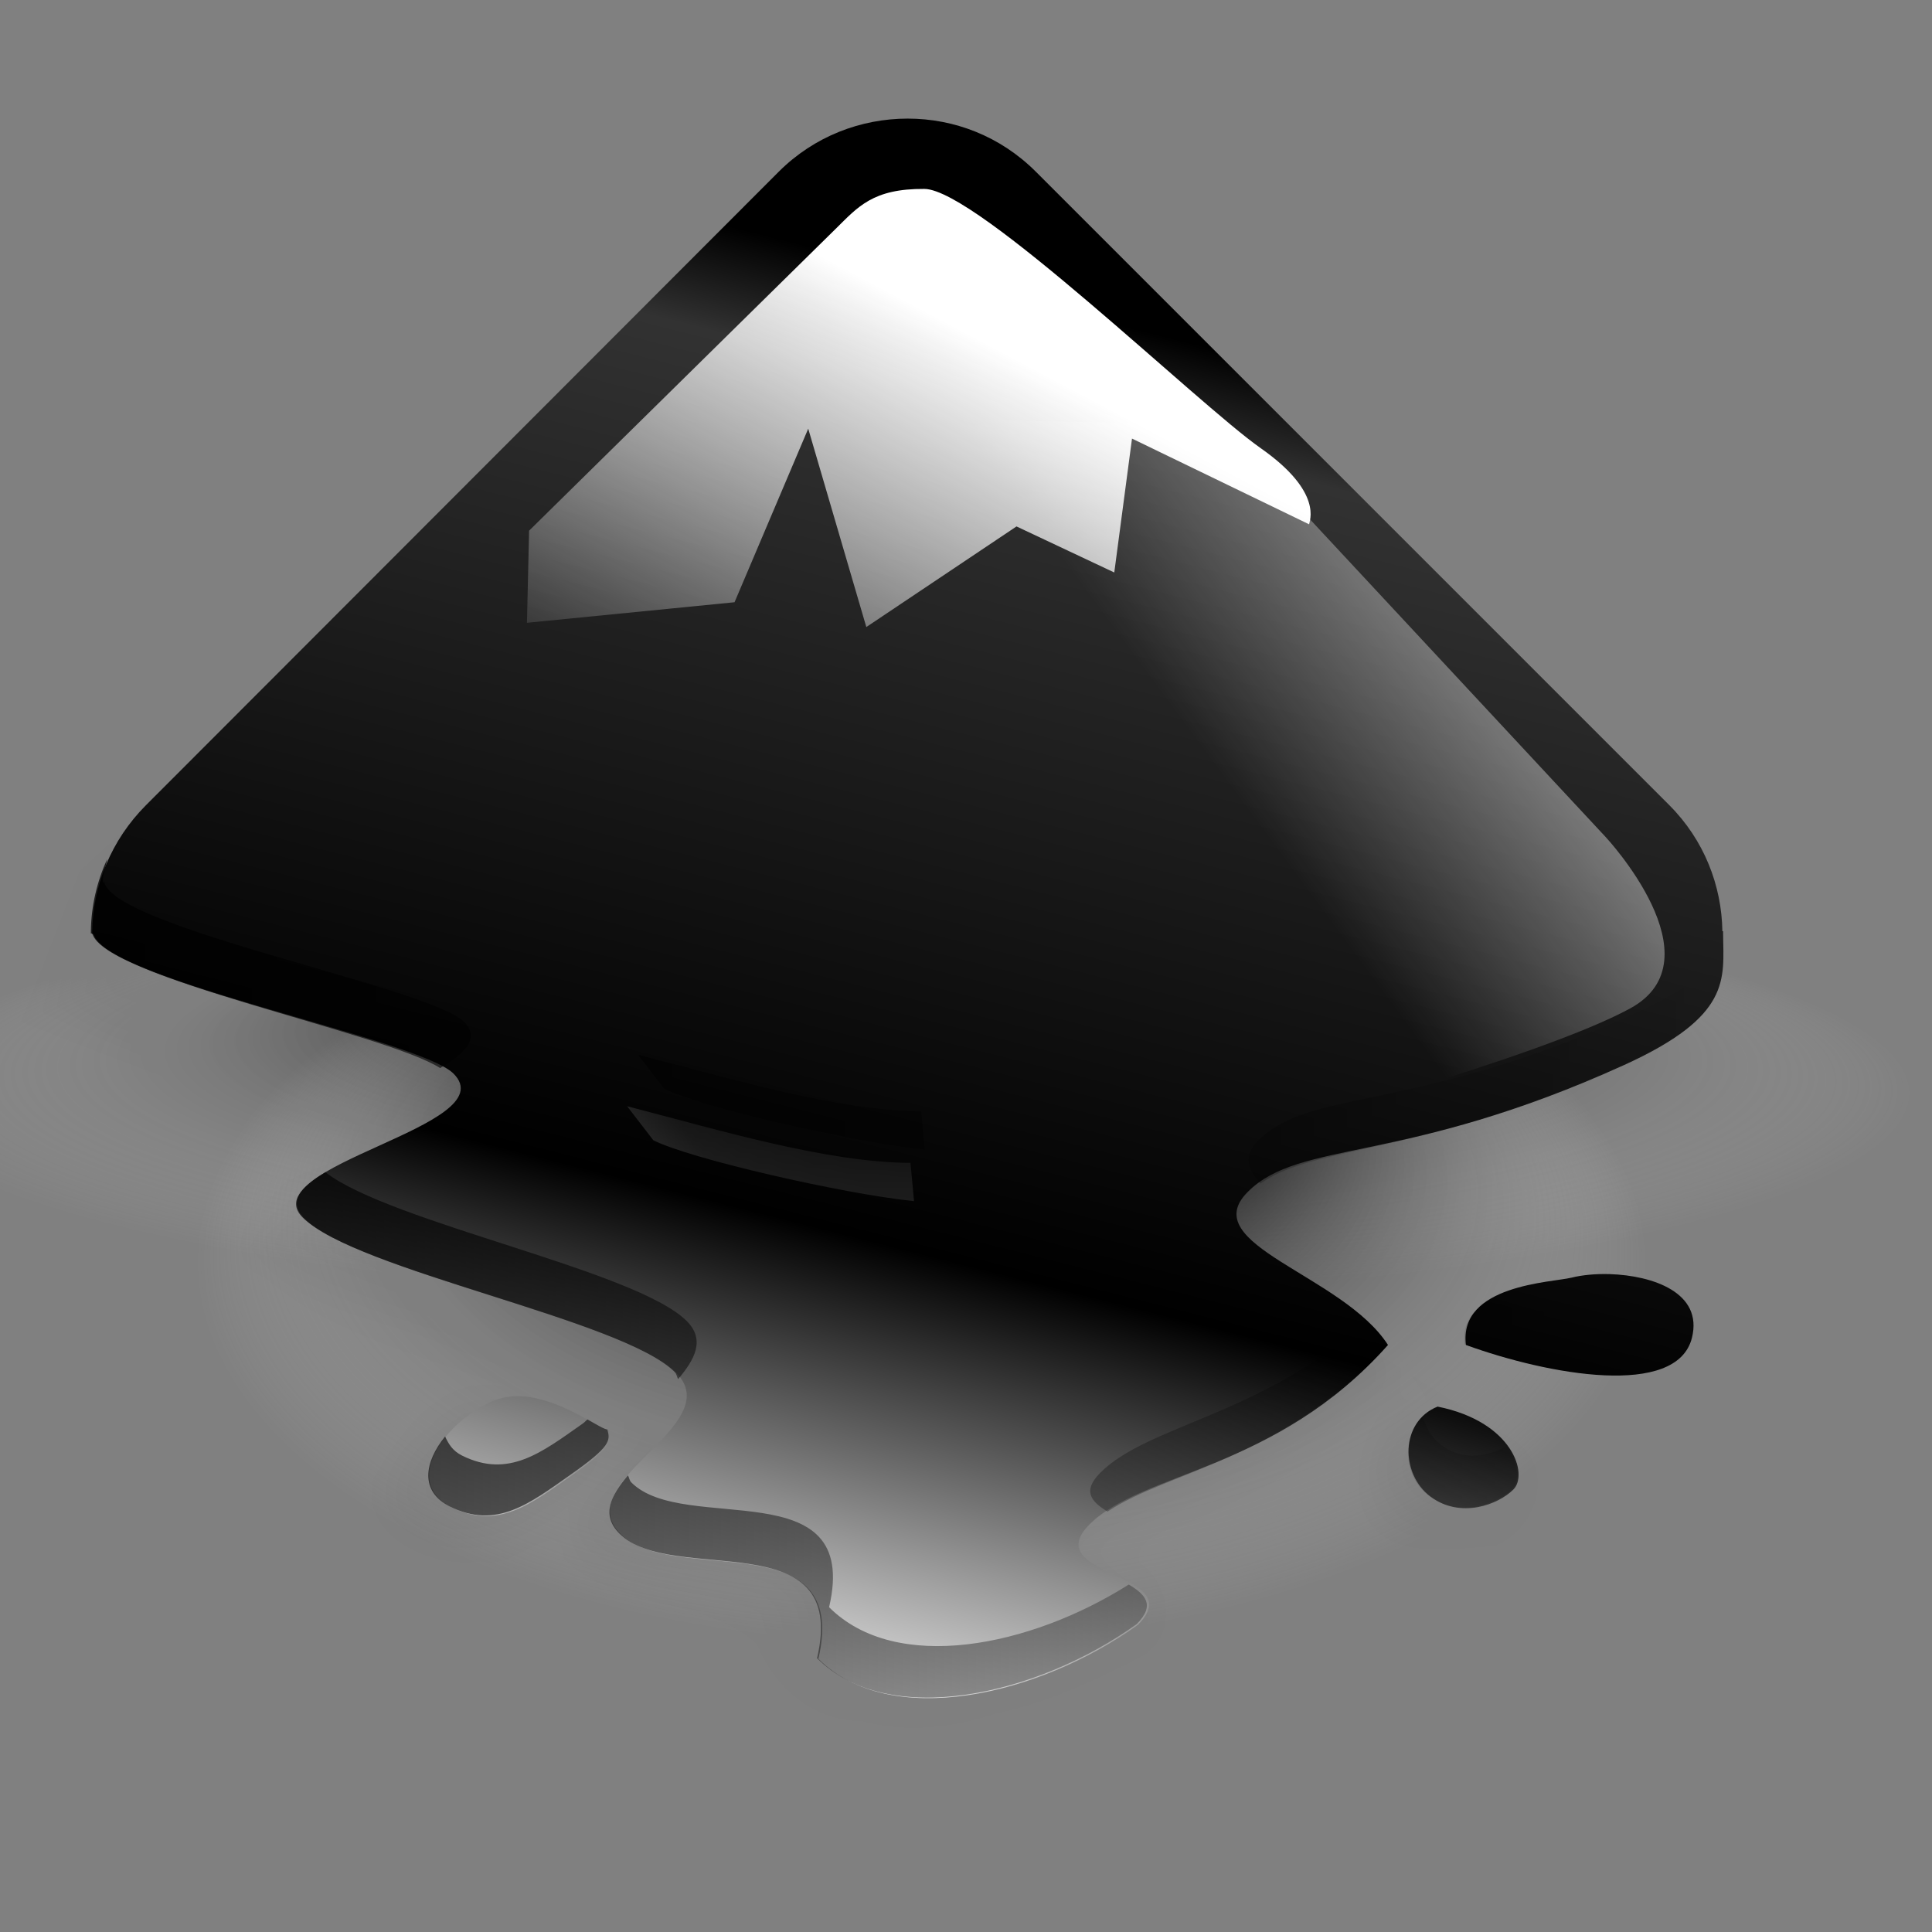 <?xml version="1.0" encoding="UTF-8" standalone="no"?>
<!-- Created with Inkscape (http://www.inkscape.org/) -->
<svg
   xmlns:dc="http://purl.org/dc/elements/1.1/"
   xmlns:cc="http://web.resource.org/cc/"
   xmlns:rdf="http://www.w3.org/1999/02/22-rdf-syntax-ns#"
   xmlns:svg="http://www.w3.org/2000/svg"
   xmlns="http://www.w3.org/2000/svg"
   xmlns:xlink="http://www.w3.org/1999/xlink"
   xmlns:sodipodi="http://inkscape.sourceforge.net/DTD/sodipodi-0.dtd"
   xmlns:inkscape="http://www.inkscape.org/namespaces/inkscape"
   sodipodi:docbase="/usr/share/icons/dlg-etiquette/scalable/apps"
   sodipodi:docname="inkscape.svg"
   height="128pt"
   width="128pt"
   inkscape:version="0.41"
   sodipodi:version="0.32"
   id="svg1161">
  <rect width="100%" height="100%" fill="#808080" stroke="none"/>
  <defs
     id="defs1163">
    <linearGradient
       id="linearGradient909">
      <stop
         id="stop910"
         offset="0"
         style="stop-color:#000000;stop-opacity:0;" />
      <stop
         id="stop913"
         offset="1"
         style="stop-color:#000000;stop-opacity:0.17;" />
    </linearGradient>
    <linearGradient
       y2="-1.733"
       x2="0.5"
       y1="0.667"
       x1="0.5"
       id="linearGradient907"
       xlink:href="#linearGradient909" />
    <linearGradient
       id="linearGradient826">
      <stop
         id="stop827"
         offset="0"
         style="stop-color:#000000;stop-opacity:0.953;" />
      <stop
         id="stop830"
         offset="0.366"
         style="stop-color:#000000;stop-opacity:0.761;" />
      <stop
         id="stop847"
         offset="0.471"
         style="stop-color:#000000;stop-opacity:0.529;" />
      <stop
         id="stop828"
         offset="1"
         style="stop-color:#ffffff;stop-opacity:0;" />
    </linearGradient>
    <radialGradient
       fy="0.156"
       fx="0.506"
       r="0.414"
       cy="0.469"
       cx="0.494"
       id="radialGradient829"
       xlink:href="#linearGradient826" />
    <linearGradient
       id="linearGradient1323">
      <stop
         id="stop1324"
         offset="0"
         style="stop-color:#000000;stop-opacity:0.777;" />
      <stop
         id="stop1325"
         offset="1"
         style="stop-color:#000000;stop-opacity:0;" />
    </linearGradient>
    <linearGradient
       id="linearGradient1273">
      <stop
         id="stop1274"
         offset="0"
         style="stop-color:#ffffff;stop-opacity:1;" />
      <stop
         id="stop1275"
         offset="1"
         style="stop-color:#ffffff;stop-opacity:0;" />
    </linearGradient>
    <linearGradient
       id="linearGradient1222">
      <stop
         id="stop1223"
         offset="0"
         style="stop-color:#000000;stop-opacity:0.322;" />
      <stop
         id="stop1224"
         offset="1"
         style="stop-color:#000000;stop-opacity:0;" />
    </linearGradient>
    <linearGradient
       id="linearGradient1218">
      <stop
         id="stop1219"
         offset="0"
         style="stop-color:#000000;stop-opacity:1;" />
      <stop
         id="stop1321"
         offset="0.073"
         style="stop-color:#323232;stop-opacity:1;" />
      <stop
         id="stop1320"
         offset="0.653"
         style="stop-color:#000000;stop-opacity:1;" />
      <stop
         id="stop1220"
         offset="1"
         style="stop-color:#fff;stop-opacity:1;" />
    </linearGradient>
    <linearGradient
       y2="0.247"
       x2="0.426"
       y1="2.16"
       x1="-0.965"
       id="linearGradient1221"
       xlink:href="#linearGradient1222" />
    <linearGradient
       y2="0.5"
       x2="1"
       y1="0.5"
       x1="0"
       id="linearGradient1231"
       xlink:href="#linearGradient1323" />
    <linearGradient
       id="linearGradient1270"
       xlink:href="#linearGradient1222" />
    <linearGradient
       y2="0.555"
       x2="0.535"
       y1="0.236"
       x1="1.074"
       id="linearGradient1272"
       xlink:href="#linearGradient1273" />
    <linearGradient
       y2="0.802"
       x2="0.37"
       y1="1.523"
       x1="-0.366"
       id="linearGradient1277"
       xlink:href="#linearGradient1273" />
    <linearGradient
       gradientTransform="scale(1.002,0.998)"
       y2="0.14"
       x2="0.426"
       y1="1.868"
       x1="0.458"
       id="linearGradient1305"
       xlink:href="#linearGradient1222" />
    <linearGradient
       gradientTransform="scale(1.006,0.994)"
       y2="0.118"
       x2="0.415"
       y1="1.967"
       x1="0.45"
       id="linearGradient1306"
       xlink:href="#linearGradient1222" />
    <linearGradient
       gradientTransform="scale(1.004,0.996)"
       y2="0.125"
       x2="0.42"
       y1="1.935"
       x1="0.454"
       id="linearGradient1307"
       xlink:href="#linearGradient1222" />
    <linearGradient
       gradientTransform="scale(1.004,0.996)"
       y2="0.136"
       x2="0.423"
       y1="1.888"
       x1="0.456"
       id="linearGradient1308"
       xlink:href="#linearGradient1222" />
    <linearGradient
       gradientTransform="scale(1.005,0.995)"
       y2="0.131"
       x2="0.421"
       y1="1.908"
       x1="0.454"
       id="linearGradient1309"
       xlink:href="#linearGradient1222" />
    <linearGradient
       y2="0.994"
       x2="-0.173"
       y1="0.277"
       x1="0.507"
       id="linearGradient1318"
       xlink:href="#linearGradient1273" />
    <linearGradient
       y2="0.986"
       x2="0.271"
       y1="0.097"
       x1="0.504"
       id="linearGradient1322"
       xlink:href="#linearGradient1218" />
    <radialGradient
       gradientUnits="userSpaceOnUse"
       r="248.403"
       fy="93.75"
       fx="303.704"
       cy="281.25"
       cx="296.296"
       id="radialGradient1127"
       xlink:href="#linearGradient826"
       inkscape:collect="always" />
    <radialGradient
       gradientUnits="userSpaceOnUse"
       r="248.403"
       fy="93.75"
       fx="303.704"
       cy="281.25"
       cx="296.296"
       id="radialGradient1128"
       xlink:href="#linearGradient826"
       inkscape:collect="always" />
    <linearGradient
       gradientUnits="userSpaceOnUse"
       gradientTransform="scale(1.021,0.979)"
       y2="28.121"
       x2="130.704"
       y1="170.272"
       x1="27.319"
       id="linearGradient1129"
       xlink:href="#linearGradient1222"
       inkscape:collect="always" />
    <linearGradient
       gradientUnits="userSpaceOnUse"
       gradientTransform="scale(1.016,0.984)"
       y2="28.775"
       x2="131.821"
       y1="164.178"
       x1="33.344"
       id="linearGradient1130"
       xlink:href="#linearGradient1222"
       inkscape:collect="always" />
    <linearGradient
       y2="28.121"
       x2="130.704"
       y1="170.272"
       x1="27.319"
       gradientTransform="scale(1.021,0.979)"
       gradientUnits="userSpaceOnUse"
       id="linearGradient1131"
       xlink:href="#linearGradient1222"
       inkscape:collect="always" />
    <linearGradient
       y2="28.121"
       x2="130.704"
       y1="170.272"
       x1="27.319"
       gradientTransform="scale(1.021,0.979)"
       gradientUnits="userSpaceOnUse"
       id="linearGradient1132"
       xlink:href="#linearGradient1222"
       inkscape:collect="always" />
    <linearGradient
       y2="28.121"
       x2="130.704"
       y1="170.272"
       x1="27.319"
       gradientTransform="scale(1.021,0.979)"
       gradientUnits="userSpaceOnUse"
       id="linearGradient1133"
       xlink:href="#linearGradient1222"
       inkscape:collect="always" />
    <linearGradient
       y2="28.121"
       x2="130.704"
       y1="170.272"
       x1="27.319"
       gradientTransform="scale(1.021,0.979)"
       gradientUnits="userSpaceOnUse"
       id="linearGradient1134"
       xlink:href="#linearGradient1222"
       inkscape:collect="always" />
    <linearGradient
       y2="28.121"
       x2="130.704"
       y1="170.272"
       x1="27.319"
       gradientTransform="scale(1.021,0.979)"
       gradientUnits="userSpaceOnUse"
       id="linearGradient1135"
       xlink:href="#linearGradient1222"
       inkscape:collect="always" />
    <linearGradient
       gradientUnits="userSpaceOnUse"
       gradientTransform="scale(1.016,0.984)"
       y2="114.574"
       x2="53.031"
       y1="20.687"
       x1="77.599"
       id="linearGradient1136"
       xlink:href="#linearGradient1218"
       inkscape:collect="always" />
    <linearGradient
       gradientUnits="userSpaceOnUse"
       gradientTransform="scale(1.394,0.717)"
       y2="120.743"
       x2="94.699"
       y1="120.743"
       x1="17.697"
       id="linearGradient1137"
       xlink:href="#linearGradient1323"
       inkscape:collect="always" />
    <linearGradient
       gradientUnits="userSpaceOnUse"
       gradientTransform="scale(1.118,0.894)"
       y2="62.493"
       x2="90.286"
       y1="45.701"
       x1="118.665"
       id="linearGradient1138"
       xlink:href="#linearGradient1273"
       inkscape:collect="always" />
    <linearGradient
       gradientUnits="userSpaceOnUse"
       gradientTransform="scale(1.206,0.829)"
       y2="80.482"
       x2="51.413"
       y1="119.118"
       x1="11.968"
       id="linearGradient1139"
       xlink:href="#linearGradient1273"
       inkscape:collect="always" />
    <linearGradient
       gradientUnits="userSpaceOnUse"
       gradientTransform="scale(1.337,0.748)"
       y2="58.199"
       x2="33.266"
       y1="30.563"
       x1="59.492"
       id="linearGradient1140"
       xlink:href="#linearGradient1273"
       inkscape:collect="always" />
    <linearGradient
       y2="58.199"
       x2="33.266"
       y1="30.563"
       x1="59.492"
       gradientTransform="matrix(1.716,0,0,0.959,-69.861,2.182154e-2)"
       gradientUnits="userSpaceOnUse"
       id="linearGradient1156"
       xlink:href="#linearGradient1273"
       inkscape:collect="always" />
    <linearGradient
       y2="62.493"
       x2="90.286"
       y1="45.701"
       x1="118.665"
       gradientTransform="matrix(1.434,0,0,1.147,-69.861,2.182154e-2)"
       gradientUnits="userSpaceOnUse"
       id="linearGradient1157"
       xlink:href="#linearGradient1273"
       inkscape:collect="always" />
    <linearGradient
       y2="114.574"
       x2="53.031"
       y1="20.687"
       x1="77.599"
       gradientTransform="matrix(1.304,0,0,1.262,-69.861,2.182154e-2)"
       gradientUnits="userSpaceOnUse"
       id="linearGradient1158"
       xlink:href="#linearGradient1218"
       inkscape:collect="always" />
    <linearGradient
       y2="120.743"
       x2="94.699"
       y1="120.743"
       x1="17.697"
       gradientTransform="matrix(1.789,0,0,0.92,-69.861,2.182154e-2)"
       gradientUnits="userSpaceOnUse"
       id="linearGradient1159"
       xlink:href="#linearGradient1323"
       inkscape:collect="always" />
    <linearGradient
       y2="28.775"
       x2="131.821"
       y1="164.178"
       x1="33.344"
       gradientTransform="scale(1.016,0.984)"
       gradientUnits="userSpaceOnUse"
       id="linearGradient1160"
       xlink:href="#linearGradient1222"
       inkscape:collect="always" />
    <linearGradient
       y2="28.121"
       x2="130.704"
       y1="170.272"
       x1="27.319"
       gradientTransform="scale(1.021,0.979)"
       gradientUnits="userSpaceOnUse"
       id="linearGradient1161"
       xlink:href="#linearGradient1222"
       inkscape:collect="always" />
    <linearGradient
       y2="28.121"
       x2="130.704"
       y1="170.272"
       x1="27.319"
       gradientTransform="scale(1.021,0.979)"
       gradientUnits="userSpaceOnUse"
       id="linearGradient1162"
       xlink:href="#linearGradient1222"
       inkscape:collect="always" />
    <linearGradient
       y2="28.121"
       x2="130.704"
       y1="170.272"
       x1="27.319"
       gradientTransform="scale(1.021,0.979)"
       gradientUnits="userSpaceOnUse"
       id="linearGradient1163"
       xlink:href="#linearGradient1222"
       inkscape:collect="always" />
    <linearGradient
       y2="28.121"
       x2="130.704"
       y1="170.272"
       x1="27.319"
       gradientTransform="scale(1.021,0.979)"
       gradientUnits="userSpaceOnUse"
       id="linearGradient1164"
       xlink:href="#linearGradient1222"
       inkscape:collect="always" />
    <linearGradient
       y2="28.121"
       x2="130.704"
       y1="170.272"
       x1="27.319"
       gradientTransform="scale(1.021,0.979)"
       gradientUnits="userSpaceOnUse"
       id="linearGradient1165"
       xlink:href="#linearGradient1222"
       inkscape:collect="always" />
    <radialGradient
       r="248.403"
       fy="93.75"
       fx="303.704"
       cy="281.25"
       cx="296.296"
       gradientUnits="userSpaceOnUse"
       id="radialGradient1166"
       xlink:href="#linearGradient826"
       inkscape:collect="always" />
    <radialGradient
       r="248.403"
       fy="93.75"
       fx="303.704"
       cy="281.25"
       cx="296.296"
       gradientUnits="userSpaceOnUse"
       id="radialGradient1167"
       xlink:href="#linearGradient826"
       inkscape:collect="always" />
    <linearGradient
       y2="28.775"
       x2="131.821"
       y1="164.178"
       x1="33.344"
       gradientTransform="scale(1.016,0.984)"
       gradientUnits="userSpaceOnUse"
       id="linearGradient1181"
       xlink:href="#linearGradient1222"
       inkscape:collect="always" />
    <linearGradient
       y2="28.121"
       x2="130.704"
       y1="170.272"
       x1="27.319"
       gradientTransform="scale(1.021,0.979)"
       gradientUnits="userSpaceOnUse"
       id="linearGradient1182"
       xlink:href="#linearGradient1222"
       inkscape:collect="always" />
    <linearGradient
       y2="28.121"
       x2="130.704"
       y1="170.272"
       x1="27.319"
       gradientTransform="scale(1.021,0.979)"
       gradientUnits="userSpaceOnUse"
       id="linearGradient1183"
       xlink:href="#linearGradient1222"
       inkscape:collect="always" />
    <linearGradient
       y2="28.121"
       x2="130.704"
       y1="170.272"
       x1="27.319"
       gradientTransform="scale(1.021,0.979)"
       gradientUnits="userSpaceOnUse"
       id="linearGradient1184"
       xlink:href="#linearGradient1222"
       inkscape:collect="always" />
    <linearGradient
       y2="28.121"
       x2="130.704"
       y1="170.272"
       x1="27.319"
       gradientTransform="scale(1.021,0.979)"
       gradientUnits="userSpaceOnUse"
       id="linearGradient1185"
       xlink:href="#linearGradient1222"
       inkscape:collect="always" />
    <linearGradient
       y2="28.121"
       x2="130.704"
       y1="170.272"
       x1="27.319"
       gradientTransform="scale(1.021,0.979)"
       gradientUnits="userSpaceOnUse"
       id="linearGradient1186"
       xlink:href="#linearGradient1222"
       inkscape:collect="always" />
    <linearGradient
       y2="58.199"
       x2="33.266"
       y1="30.563"
       x1="59.492"
       gradientTransform="matrix(1.794,0,0,1.003,-25.068,-3.226)"
       gradientUnits="userSpaceOnUse"
       id="linearGradient1379"
       xlink:href="#linearGradient1273"
       inkscape:collect="always" />
    <linearGradient
       y2="117.978"
       x2="61.014"
       y1="164.375"
       x1="27.263"
       gradientTransform="scale(1.206,0.829)"
       gradientUnits="userSpaceOnUse"
       id="linearGradient1382"
       xlink:href="#linearGradient1273"
       inkscape:collect="always" />
    <linearGradient
       y2="62.493"
       x2="90.286"
       y1="45.701"
       x1="118.665"
       gradientTransform="matrix(1.5,0,0,1.2,-25.068,-3.226)"
       gradientUnits="userSpaceOnUse"
       id="linearGradient1385"
       xlink:href="#linearGradient1273"
       inkscape:collect="always" />
    <linearGradient
       y2="120.743"
       x2="94.699"
       y1="120.743"
       x1="17.697"
       gradientTransform="matrix(1.87,0,0,0.962,-25.068,-3.226)"
       gradientUnits="userSpaceOnUse"
       id="linearGradient1388"
       xlink:href="#linearGradient1323"
       inkscape:collect="always" />
    <linearGradient
       y2="114.574"
       x2="53.031"
       y1="20.687"
       x1="77.599"
       gradientTransform="matrix(1.363,0,0,1.32,-25.068,-3.226)"
       gradientUnits="userSpaceOnUse"
       id="linearGradient1391"
       xlink:href="#linearGradient1218"
       inkscape:collect="always" />
  </defs>
  <sodipodi:namedview
     inkscape:current-layer="svg1161"
     showborder="true"
     inkscape:window-y="126"
     inkscape:window-x="85"
     inkscape:window-height="543"
     inkscape:window-width="640"
     inkscape:cy="86.572888"
     inkscape:cx="78.701751"
     inkscape:zoom="1.4142136"
     inkscape:pageshadow="2"
     inkscape:pageopacity="0.0"
     borderopacity="1.0"
     bordercolor="#666666"
     pagecolor="#ffffff"
     id="base" />
  <g
     id="g2160">
    <g
       transform="matrix(0.921,0,0,0.914,0.945,-10.73)"
       id="g1394">
      <path
         transform="matrix(0.394,0,0,8.155385e-2,-31.698,94.589)"
         style="opacity:0.694;fill:url(#radialGradient1166);stroke-width:4.431;stroke-dasharray:17.724 17.724 ;stroke-dashoffset:0"
         d="M 600 300 A 300 300 0 1 1  0,300 A 300 300 0 1 1  600 300 z"
         sodipodi:ry="300.00000"
         sodipodi:rx="300.00000"
         sodipodi:cy="300.00000"
         sodipodi:cx="300.00000"
         id="path898"
         sodipodi:type="arc" />
      <path
         transform="matrix(0.281,0,0,0.149,4.083,91.985)"
         style="fill:url(#radialGradient1167);stroke-width:4.431;stroke-dasharray:17.724 17.724 ;stroke-dashoffset:0"
         d="M 600 300 A 300 300 0 1 1  0,300 A 300 300 0 1 1  600 300 z"
         sodipodi:ry="300.00000"
         sodipodi:rx="300.00000"
         sodipodi:cy="300.00000"
         sodipodi:cx="300.00000"
         id="ball1"
         sodipodi:type="arc" />
    </g>
    <g
       style="fill:url(#linearGradient1129)"
       transform="matrix(2.003,0,0,1.827,-200.711,2.225)"
       id="g1310">
      <path
         id="path1278"
         d="M 139.271,11.077 C 137.22,11.077 135.155,11.849 133.584,13.421 L 105.678,41.358 C 104.137,42.899 103.333,44.911 103.303,46.921 C 103.302,46.955 103.303,47.012 103.303,47.046 L 103.365,47.046 C 103.9,49.08 117.699,51.661 119.24,53.202 C 121.568,55.53 110.319,57.25 112.646,59.577 C 114.974,61.905 126.725,64.062 129.053,66.39 C 131.38,68.717 124.288,71.187 126.615,73.515 C 128.943,75.842 136.75,72.943 135.334,79.015 C 138.477,82.158 145.037,80.658 149.428,77.515 C 151.755,75.187 144.975,75.405 147.303,73.077 C 149.63,70.75 155.508,70.739 160.459,65.171 C 158.466,62.072 151.944,60.748 154.271,58.421 C 156.599,56.093 161.101,57.261 170.865,52.827 C 175.631,50.662 175.258,49.039 175.24,47.046 C 175.24,47.004 175.24,46.963 175.24,46.921 L 175.209,46.921 C 175.178,44.911 174.405,42.899 172.865,41.358 L 144.928,13.421 C 143.356,11.849 141.322,11.077 139.271,11.077 z M 139.021,14.702 C 139.933,14.726 140.671,15.422 142.115,16.358 L 155.303,26.14 C 155.447,26.233 155.583,26.321 155.709,26.421 C 155.835,26.521 155.976,26.627 156.084,26.733 C 156.192,26.839 156.275,26.966 156.365,27.077 C 156.455,27.188 156.543,27.306 156.615,27.421 C 156.687,27.536 156.749,27.647 156.803,27.765 C 156.857,27.883 156.892,27.988 156.928,28.108 C 156.964,28.229 157.003,28.362 157.021,28.483 C 157.039,28.605 157.053,28.736 157.053,28.858 L 149.24,25.077 L 148.459,30.983 L 144.146,28.952 L 137.521,33.39 L 134.959,24.64 L 131.709,32.296 L 122.553,33.202 L 122.646,29.14 C 122.646,28.163 127.939,21.331 131.146,19.702 L 137.021,15.483 C 137.888,14.922 138.474,14.688 139.021,14.702 z M 126.896,54.64 C 131.056,55.718 135.683,57.114 139.396,57.14 L 139.553,58.827 C 136.373,58.499 129.639,56.95 128.053,56.14 L 126.896,54.64 z M 170.24,62.046 C 169.605,62.026 169.004,62.089 168.553,62.202 C 167.701,62.415 163.564,62.513 163.896,65.171 C 167.551,66.499 173.201,67.516 173.865,64.858 C 174.364,62.865 172.145,62.107 170.24,62.046 z M 122.459,67.452 C 121.884,67.385 121.321,67.456 120.771,67.733 C 118.572,68.843 117.092,71.308 119.146,72.327 C 121.201,73.347 122.657,72.186 124.459,70.921 C 126.26,69.656 126.214,69.409 126.084,68.921 C 125.834,68.987 124.184,67.653 122.459,67.452 z M 162.646,67.89 C 160.985,68.554 161.005,70.862 162.334,71.858 C 163.663,72.855 165.326,72.21 165.99,71.546 C 166.655,70.882 165.968,68.554 162.646,67.89 z "
         style="fill:url(#linearGradient1181);fill-opacity:0.074;fill-rule:evenodd;stroke-width:1pt" />
      <path
         id="path1283"
         d="M 137.969,10.719 C 134.704,11.061 132.453,13.855 130.158,15.941 C 121.772,24.504 113.195,32.912 104.885,41.529 C 103.532,43.258 102.981,45.294 102.719,47.438 C 107.439,50.886 113.698,50.906 118.719,53.781 C 117.305,56.014 113.864,55.928 112.305,58.154 C 110.95,59.066 112.874,60.563 113.884,60.907 C 118.08,63.026 122.81,63.839 126.978,66.069 C 129.14,66.223 128.995,68.397 127.56,69.466 C 126.423,70.61 124.666,72.512 126.404,73.939 C 128.529,75.416 131.346,75.011 133.719,75.875 C 135.386,76.789 134.203,78.442 135.344,79.594 C 138.209,81.84 142.176,81.444 145.37,80.162 C 147.012,79.679 148.503,78.612 149.938,77.781 C 151.321,76.168 149.163,75.014 147.938,74.344 C 147.132,73.008 149.813,72.471 150.726,71.835 C 154.229,70.416 157.631,68.772 160.323,66.076 C 162.001,65.04 159.537,63.566 158.75,62.75 C 157.296,61.671 155.385,61.006 154.469,59.344 C 156.832,56.737 160.78,57.223 163.827,55.887 C 167.486,54.956 170.967,53.328 174.191,51.441 C 176.319,49.855 175.759,47.094 175.344,44.858 C 173.827,40.147 169.327,37.346 166.146,33.782 C 159.003,26.738 151.966,19.558 144.756,12.597 C 142.832,11.117 140.405,10.325 137.969,10.719 z M 140.156,15.719 C 145.332,19.512 150.519,23.292 155.688,27.094 C 155.796,28.128 152.966,25.994 151.885,25.704 C 150.561,25.311 148.232,22.991 148.602,25.736 C 148.034,26.854 148.894,30.614 147.254,29.749 C 145.771,28.952 143.8,27.767 142.397,29.394 C 140.879,30.408 139.361,31.423 137.844,32.438 C 136.927,29.271 136.014,26.103 135.094,22.938 C 133.832,25.87 132.596,28.813 131.344,31.75 C 128.604,32.021 125.865,32.292 123.125,32.562 C 122.936,30.532 123.379,28.492 124.79,27.052 C 127.837,22.166 132.914,19.181 137.488,15.928 C 138.381,15.399 139.183,15.466 140.156,15.719 z M 132.062,56.562 C 134.26,57.132 136.547,57.245 138.781,57.625 C 137.932,58.642 135.835,57.321 134.501,57.277 C 132.759,56.896 131.017,56.527 129.375,55.812 C 130.271,56.062 131.167,56.312 132.062,56.562 z M 168.5,61.625 C 166.48,62.095 163.6,62.369 163.344,64.969 C 164.008,65.934 166.12,66.293 167.476,66.552 C 169.609,66.892 172.525,67.659 174.019,65.673 C 175.295,63.893 173.386,61.628 171.405,61.755 C 170.444,61.427 169.49,61.503 168.5,61.625 z M 120.656,67.156 C 119.179,68.173 117.173,69.707 117.812,71.75 C 119.324,73.943 122.449,73.328 124.176,71.745 C 125.318,71.095 127.227,69.849 126.344,68.406 C 124.53,67.618 122.707,66.421 120.656,67.156 z M 162.25,67.469 C 160.985,68.305 160.477,70.056 161.353,71.321 C 162.025,73.004 164.272,73.18 165.647,72.263 C 167.484,71.7 166.678,69.348 165.337,68.658 C 164.662,67.815 163.12,67.406 162.25,67.469 z "
         style="fill:url(#linearGradient1182);fill-opacity:0.074;fill-rule:evenodd;stroke-width:1pt" />
      <path
         id="path1286"
         d="M 137.094,12.062 C 133.453,13.658 130.895,17.055 128.028,19.76 C 120.65,27.277 113.117,34.668 105.817,42.245 C 104.773,43.584 104.198,45.113 103.938,46.781 C 108.025,49.662 113.355,49.814 117.772,52.034 C 119.237,52.18 120.83,53.664 119.475,54.915 C 117.727,56.714 114.647,56.869 113.188,58.938 C 116.987,61.678 121.725,62.315 125.919,64.2 C 127.352,65.249 129.939,65.342 130,67.531 C 129.613,69.469 127.681,70.595 126.844,72.344 C 128.667,74.916 132.417,73.527 134.818,75.195 C 136.121,75.999 135.763,77.719 136.337,78.786 C 139.342,80.984 143.567,80.023 146.6,78.263 C 147.578,77.931 150.256,76.738 148.252,75.867 C 146.793,75.539 145.571,73.792 146.986,72.676 C 150.594,69.928 155.526,69.3 158.754,65.913 C 160.441,64.637 157.52,63.512 156.646,62.785 C 155.317,61.805 153.021,60.865 153.312,58.906 C 155.525,55.836 159.763,56.25 162.982,54.909 C 166.641,54.012 170.179,52.443 173.396,50.586 C 175.448,48.767 174.403,45.854 173.704,43.675 C 170.017,38.506 164.935,34.529 160.606,29.906 C 155.058,24.484 149.68,18.831 144.027,13.552 C 142.013,12.267 139.685,11.156 137.27,12.03 L 137.094,12.062 z M 139.25,14.156 C 144.368,16.574 148.445,20.616 153.062,23.857 C 154.797,25.418 157.753,26.462 157.656,29.219 C 155.983,29.621 154.518,27.909 152.923,27.467 C 151.479,26.98 149.059,24.689 149.465,27.619 C 148.951,28.676 149.676,32.096 148.304,31.529 C 146.864,30.917 145.251,29.742 143.731,29.881 C 141.561,31.36 139.383,32.826 137.219,34.312 C 136.401,31.654 135.64,28.978 134.844,26.312 C 133.787,28.432 132.985,30.962 131.781,32.844 C 128.521,33.167 125.26,33.489 122,33.812 C 122.027,31.439 121.588,28.751 123.451,26.901 C 126.386,21.929 131.541,18.937 135.969,15.531 C 137.055,15.131 138.174,14.356 139.25,14.156 z M 126.344,53.906 C 130.819,55.099 135.333,56.08 139.938,56.625 C 140.815,58.38 139.617,59.89 137.752,59.031 C 134.355,58.342 130.955,57.411 127.625,56.5 C 127.376,56.018 124.727,53.333 126.344,53.906 z M 168.688,62.75 C 167.267,63.146 165.194,63.023 164.688,64.75 C 167.416,65.272 170.361,66.627 173.031,65.188 C 173.948,63.334 171.224,62.808 169.925,62.707 C 169.512,62.722 169.1,62.736 168.688,62.75 z M 120.969,68.25 C 119.881,69.094 117.718,71.141 120.006,71.868 C 122.117,72.378 123.72,70.574 125.281,69.469 C 124.17,68.38 122.483,67.968 120.969,68.25 z M 162.25,68.938 C 161.267,70.838 164.038,72.708 165.326,71.029 C 165.986,69.968 163.109,68.106 162.25,68.938 z "
         style="fill:url(#linearGradient1183);fill-opacity:0.074;fill-rule:evenodd;stroke-width:1pt" />
      <path
         id="path1295"
         d="M 137.5,12.562 C 131.564,15.884 127.479,21.513 122.593,26.107 C 117.075,31.801 111.338,37.333 105.955,43.127 C 105.27,44.232 103.903,46.716 105.888,47.111 C 110.483,49.526 116.07,49.897 120.25,52.938 C 121.196,55.258 118.32,56.205 116.777,57.135 C 115.148,57.647 113.258,59.175 115.985,59.736 C 120.516,62.179 125.91,62.812 130.062,65.969 C 131.404,68.156 128.879,70.088 127.964,71.817 C 127.975,73.607 130.612,73.21 131.854,73.695 C 134.007,73.861 136.313,75.067 136.526,77.438 C 137.248,79.315 139.821,79.377 141.562,79.375 C 143.884,79.082 145.887,77.849 148,76.938 C 147.893,75.484 145.474,75.343 145.781,73.562 C 147.65,70.569 151.467,69.935 154.328,68.211 C 155.952,67.508 157.408,66.437 158.5,65.031 C 156.695,62.893 153.117,62.207 152.769,59.026 C 153.135,57.912 154.9,56.856 156.15,56.315 C 161.474,54.306 167.297,53.53 172.183,50.436 C 174.755,49.397 173.903,46.181 173.15,44.168 C 170.997,41.144 168.086,38.543 165.642,35.681 C 163.124,33.094 160.497,30.611 157.938,28.062 C 158.991,29.595 157.008,30.333 155.863,29.377 C 153.959,28.546 152.06,27.727 150.125,26.969 C 150.05,28.634 149.697,30.253 149.344,31.875 C 146.95,32.517 144.625,29.36 142.45,31.405 C 140.656,32.399 139.256,34.074 137.34,34.699 C 135.969,34.45 136.152,31.657 135.446,30.369 C 135.032,27.478 134.31,28.114 133.437,30.484 C 132.637,31.983 132.294,34.079 130.125,33.577 C 127.229,33.864 124.333,34.15 121.438,34.438 C 121.456,31.458 121.17,28.094 123.526,25.84 C 126.823,21.189 131.69,18.02 136.234,14.793 C 137.754,14.087 139.643,13.038 141.051,14.537 C 144.776,17.094 148.57,19.492 152.062,22.344 C 149.067,19.514 146.255,16.421 143.146,13.752 C 141.384,12.872 139.52,11.79 137.5,12.562 z M 126.406,53.344 C 131.094,54.267 135.777,55.222 140.469,56.125 C 140.663,57.491 140.904,59.768 138.9,59.717 C 134.993,58.971 131.042,57.883 127.188,56.875 C 126.61,55.956 124.835,54.557 125.406,53.625 C 125.735,53.577 126.085,53.292 126.406,53.344 z M 166.531,63.812 C 164.901,64.831 168.723,64.88 169.6,65.162 C 170.825,65.514 173.802,64.645 171.5,63.594 C 169.782,63.217 168.211,63.256 166.531,63.812 z M 120.812,69.188 C 118.775,70.498 120.64,72.05 122.3,70.781 C 124.22,70.547 124.258,68.584 122.138,68.857 C 121.626,68.787 121.204,68.806 120.812,69.188 z M 162.781,70.25 C 165.044,72.41 164.504,68.583 162.781,69.788 C 162.781,69.884 162.781,70.192 162.781,70.25 z "
         style="fill:url(#linearGradient1184);fill-opacity:0.074;fill-rule:evenodd;stroke-width:1pt" />
      <path
         id="path1300"
         d="M 137.25,10.312 C 134.573,10.812 132.673,13.051 130.649,14.716 C 121.78,23.452 113.118,32.437 104.375,41.281 C 103.17,43.288 102.473,45.456 102.062,47.75 C 105.835,49.629 109.647,51.369 113.755,52.377 C 114.747,53.001 118.152,53.212 117.031,54.625 C 114.876,55.771 112.184,56.546 111.25,59.062 C 113.074,62.261 117.133,62.449 120.142,63.972 C 122.668,64.971 125.193,65.97 127.719,66.969 C 127.797,69.609 127.127,68.725 125.797,67.542 C 123.761,66.508 120.742,65.56 119.143,67.8 C 117.689,68.685 116.558,70.94 117.667,72.362 C 119.741,74.61 123.299,73.559 125.224,71.631 C 125.39,71.452 124.945,74.329 126.556,74.626 C 128.752,75.888 131.561,75.535 133.75,76.781 C 134.175,78.637 134.923,80.739 137.101,81.03 C 140.54,82.42 144.419,81.397 147.505,79.585 C 148.815,78.872 151.328,78.344 150.752,76.375 C 150.707,75.081 147.538,74.301 149.312,73.094 C 153.559,71.204 157.912,69.21 161.188,65.844 C 161.991,63.731 159.071,62.85 157.938,61.562 C 156.577,60.418 154.301,59.196 157.17,58.408 C 162.447,56.428 168.3,55.652 173.14,52.536 C 175.699,51.724 176.753,48.826 176.016,46.382 C 175.992,43.921 174.364,41.884 172.995,39.974 C 168.237,34.553 162.733,29.839 157.727,24.648 C 153.377,20.454 149.196,15.999 144.742,11.965 C 142.492,10.519 139.902,10.047 137.25,10.312 z M 140.406,16.625 C 144.382,19.415 148.264,22.371 152.219,25.219 C 151.001,24.471 149.711,24.008 148.281,23.906 C 148.082,25.617 147.84,27.322 147.625,29.031 C 145.773,28.48 143.676,27.364 142.021,28.944 C 140.796,29.322 138.719,32.029 138.027,30.947 C 137.091,27.715 136.158,24.481 135.219,21.25 C 133.791,24.568 132.387,27.897 130.969,31.219 C 128.562,31.458 126.156,31.698 123.75,31.938 C 123.736,28.504 126.409,25.942 128.505,23.538 C 131.603,20.878 134.84,18.28 138.371,16.266 C 139.057,15.928 139.726,16.501 140.406,16.625 z M 165.125,61.938 C 163.95,62.683 162.047,64.164 163.312,65.625 C 165.776,67.237 168.85,67.346 171.688,67.439 C 173.798,67.38 175.877,64.883 174.441,62.966 C 173.102,60.663 170.053,61.177 167.816,61.201 C 166.919,61.447 166.022,61.692 165.125,61.938 z M 162.031,67.031 C 160.835,68 160.29,69.695 160.763,71.258 C 161.167,73.039 163.225,73.495 164.787,72.992 C 167.139,73.181 168.092,69.825 166.134,68.653 C 164.97,67.669 163.655,66.689 162.031,67.031 z "
         style="fill:url(#linearGradient1185);fill-opacity:0.074;fill-rule:evenodd;stroke-width:1pt" />
      <path
         id="path1304"
         d="M 136.875,9.562 C 131.653,11.769 128.145,16.385 124.159,20.217 C 117.351,27.117 110.497,33.984 103.719,40.906 C 102.853,43.333 101.998,45.764 101.125,48.188 C 105.931,50.283 110.763,52.276 115.75,53.906 C 115.443,55.364 112.998,55.192 112.241,56.588 C 110.896,57.445 110.017,59.786 111.896,60.568 C 114.865,63.357 118.94,64.363 122.625,65.875 C 119.728,65.034 117.808,68.091 116.688,70.25 C 116.011,72.95 119.114,74.651 121.439,74.259 C 122.884,74.779 124.87,71.894 125.066,74.129 C 127.217,76.574 131.352,75.998 133.598,78.289 C 134.324,80.302 135.992,81.986 138.234,82.007 C 140.258,82.589 142.239,82.314 144.191,81.614 C 146.472,81.099 148.643,79.96 150.638,78.824 C 152.147,77.755 151.815,75.347 150.438,74.312 C 150.234,72.705 152.739,72.683 153.756,71.82 C 156.498,70.564 158.906,68.804 161.219,66.906 C 160.196,68.376 159.81,70.316 160.381,71.988 C 161.346,74.268 164.222,73.656 166.156,73.531 C 168.089,72.611 168.837,69.631 166.875,68.344 C 164.026,66.582 166.474,67.403 168.278,67.912 C 170.514,68.045 173.312,68.748 174.835,66.581 C 176.523,64.953 175.463,62.386 173.844,61.125 C 171.829,60.053 169.412,60.365 167.228,60.469 C 165.267,60.816 163.779,61.981 162.562,63.5 C 161.074,64.693 164.276,66.892 162.513,66.451 C 161.236,66.671 162.801,64.123 161.272,63.293 C 160.275,61.83 158.592,60.917 157.344,59.656 C 163.373,56.74 170.417,55.95 175.812,51.75 C 177.791,49.404 176.891,46.298 176.312,43.625 C 172.717,37.077 166.727,32.382 161.581,27.092 C 156.102,21.755 150.656,16.371 145.156,11.062 C 142.761,10.099 140.311,9.435 137.706,9.568 C 137.438,9.594 137.13,9.471 136.875,9.562 z M 144,20.125 C 145.419,21.217 146.855,22.29 148.281,23.375 C 146.971,24.377 147.435,26.307 146.969,27.719 C 145.013,27.188 142.884,27.117 141.29,28.568 C 140.304,29.401 138.46,30.323 138.31,28.384 C 137.43,25.352 136.595,22.304 135.688,19.281 C 137.218,18.818 138.782,16.344 140.282,17.746 C 141.522,18.539 142.761,19.332 144,20.125 z M 130.531,30.406 C 128.688,30.594 126.844,30.781 125,30.969 C 125.706,27.452 128.617,24.99 131.093,22.632 C 132.449,21.648 133.721,20.532 135.125,19.625 C 133.594,23.219 132.062,26.812 130.531,30.406 z "
         style="fill:url(#linearGradient1186);fill-opacity:0.074;fill-rule:evenodd;stroke-width:1pt" />
    </g>
    <path
       sodipodi:nodetypes="cccccccccccccccccccccccccccccccccccccccccc"
       id="path1217"
       d="M 80.179,10.477 C 76.072,10.477 71.936,12.024 68.789,15.171 L 12.902,71.121 C 9.817,74.206 8.207,78.235 8.145,82.261 C 8.145,82.328 8.145,82.444 8.145,82.511 L 8.271,82.511 C 9.341,86.585 36.977,91.754 40.063,94.84 C 44.724,99.502 22.197,102.946 26.858,107.607 C 31.519,112.269 55.053,116.589 59.714,121.251 C 64.376,125.912 50.172,130.858 54.833,135.52 C 59.494,140.181 75.13,134.376 72.294,146.534 C 78.589,152.829 91.725,149.825 100.519,143.53 C 105.18,138.869 91.602,139.305 96.263,134.643 C 100.925,129.982 112.697,129.96 122.611,118.81 C 118.62,112.603 105.558,109.953 110.219,105.292 C 114.881,100.63 123.897,102.969 143.451,94.089 C 152.997,89.754 152.25,86.503 152.213,82.511 C 152.212,82.427 152.213,82.346 152.213,82.261 L 152.15,82.261 C 152.089,78.235 150.542,74.206 147.457,71.121 L 91.507,15.171 C 88.36,12.024 84.287,10.477 80.179,10.477 z M 55.396,97.719 C 63.726,99.879 72.994,102.675 80.43,102.726 L 80.743,106.105 C 74.375,105.449 60.888,102.346 57.712,100.723 L 55.396,97.719 z M 142.2,112.551 C 140.928,112.511 139.725,112.638 138.82,112.864 C 137.115,113.29 128.83,113.487 129.495,118.81 C 136.815,121.47 148.129,123.507 149.459,118.184 C 150.458,114.192 146.014,112.674 142.2,112.551 z M 46.509,123.378 C 45.358,123.244 44.231,123.386 43.13,123.942 C 38.725,126.163 35.76,131.1 39.875,133.141 C 43.991,135.183 46.907,132.858 50.515,130.325 C 54.123,127.792 54.03,127.297 53.769,126.32 C 53.27,126.453 49.964,123.781 46.509,123.378 z M 126.992,124.255 C 123.665,125.585 123.704,130.207 126.366,132.203 C 129.027,134.199 132.358,132.908 133.688,131.577 C 135.02,130.246 133.645,125.585 126.992,124.255 z "
       style="fill:url(#linearGradient1391);fill-rule:evenodd;stroke-width:1pt" />
    <path
       sodipodi:nodetypes="ccccccccccccccccccccccccccccccccccccccccccccccccccccccccccc"
       id="path1269"
       d="M 9.467,75.887 C 8.556,77.9 8.06,80.051 8.028,82.208 C 8.027,82.276 8.028,82.391 8.028,82.458 L 8.153,82.458 C 9.177,86.357 33.994,91.23 38.881,94.349 C 41.037,93.067 42.452,91.724 41.009,90.281 C 37.923,87.195 10.287,82.026 9.217,77.952 L 9.092,77.952 C 9.092,77.885 9.091,77.77 9.092,77.702 C 9.101,77.082 9.384,76.504 9.467,75.887 z M 152.033,84.023 C 150.939,85.754 148.838,87.514 144.397,89.53 C 124.843,98.411 115.827,96.072 111.166,100.733 C 109.753,102.145 110.257,103.353 111.353,104.55 C 116.288,101.061 125.172,102.284 143.333,94.036 C 151.582,90.29 152.055,87.327 152.033,84.023 z M 56.342,93.16 L 58.658,96.164 C 61.834,97.787 75.321,100.89 81.689,101.546 L 81.376,98.167 C 73.94,98.116 64.672,95.321 56.342,93.16 z M 28.743,103.549 C 26.658,104.811 25.322,106.136 26.74,107.554 C 31.401,112.216 54.935,116.536 59.597,121.198 C 59.802,121.403 59.774,121.617 59.909,121.824 C 61.357,120.1 62.336,118.368 60.66,116.692 C 56.168,112.2 34.51,108.018 28.743,103.549 z M 132.006,114.626 C 130.405,115.458 129.112,116.63 129.377,118.757 C 136.697,121.417 148.011,123.454 149.342,118.131 C 149.6,117.096 149.458,116.224 149.091,115.503 C 145.929,118.055 138.107,116.63 132.006,114.626 z M 120.49,116.879 C 111.319,125.037 101.402,125.892 97.209,130.085 C 95.523,131.771 96.474,132.692 97.835,133.527 C 103.184,129.944 113.486,128.887 122.493,118.757 C 122.032,118.039 121.153,117.511 120.49,116.879 z M 125.685,125.14 C 123.76,127.011 124.005,130.468 126.248,132.15 C 128.909,134.146 132.24,132.855 133.57,131.524 C 134.255,130.84 134.164,129.308 133.07,127.769 C 131.447,128.605 129.313,129.145 127.312,127.644 C 126.466,127.01 125.977,126.115 125.685,125.14 z M 51.899,125.391 C 51.676,125.553 51.721,125.584 51.461,125.766 C 47.853,128.3 44.937,130.624 40.821,128.583 C 39.961,128.156 39.612,127.522 39.319,126.893 C 37.49,129.149 37.042,131.741 39.758,133.089 C 43.873,135.13 46.789,132.806 50.397,130.272 C 54.005,127.739 53.912,127.244 53.651,126.267 C 53.48,126.313 52.624,125.801 51.899,125.391 z M 55.466,130.335 C 54.018,132.058 53.039,133.791 54.715,135.467 C 59.376,140.128 75.012,134.323 72.176,146.481 C 78.471,152.776 91.607,149.772 100.401,143.477 C 102.118,141.76 101.122,140.816 99.713,139.973 C 90.998,145.482 79.149,147.885 73.24,141.975 C 76.076,129.817 60.44,135.622 55.779,130.961 C 55.574,130.756 55.601,130.541 55.466,130.335 z "
       style="fill:url(#linearGradient1388);fill-rule:evenodd;stroke-width:1pt" />
    <path
       sodipodi:nodetypes="cccccc"
       id="path1271"
       d="M 107.967,37.546 L 141.842,73.944 C 141.842,73.944 151.933,84.755 144.004,89.08 C 136.076,93.404 111.931,99.891 111.931,99.891 L 68.046,36.696 L 107.967,37.546 z "
       style="fill:url(#linearGradient1385);fill-opacity:0.75;fill-rule:evenodd;stroke-width:1pt" />
    <path
       sodipodi:nodetypes="ccccccccccczz"
       id="path1317"
       d="M 81.659,16.689 C 86.3,16.723 105.793,35.683 111.372,39.595 C 116.951,43.506 115.643,46.071 115.643,46.316 L 99.997,38.743 L 98.432,50.572 L 89.795,46.504 L 76.528,55.391 L 71.396,37.867 L 64.887,53.2 L 46.55,55.015 L 46.738,46.879 L 73.824,20.211 C 75.79,18.276 77.103,16.655 81.659,16.689 z "
       style="fill:url(#linearGradient1379);fill-rule:evenodd;stroke-width:1pt" />
  </g>
</svg>
